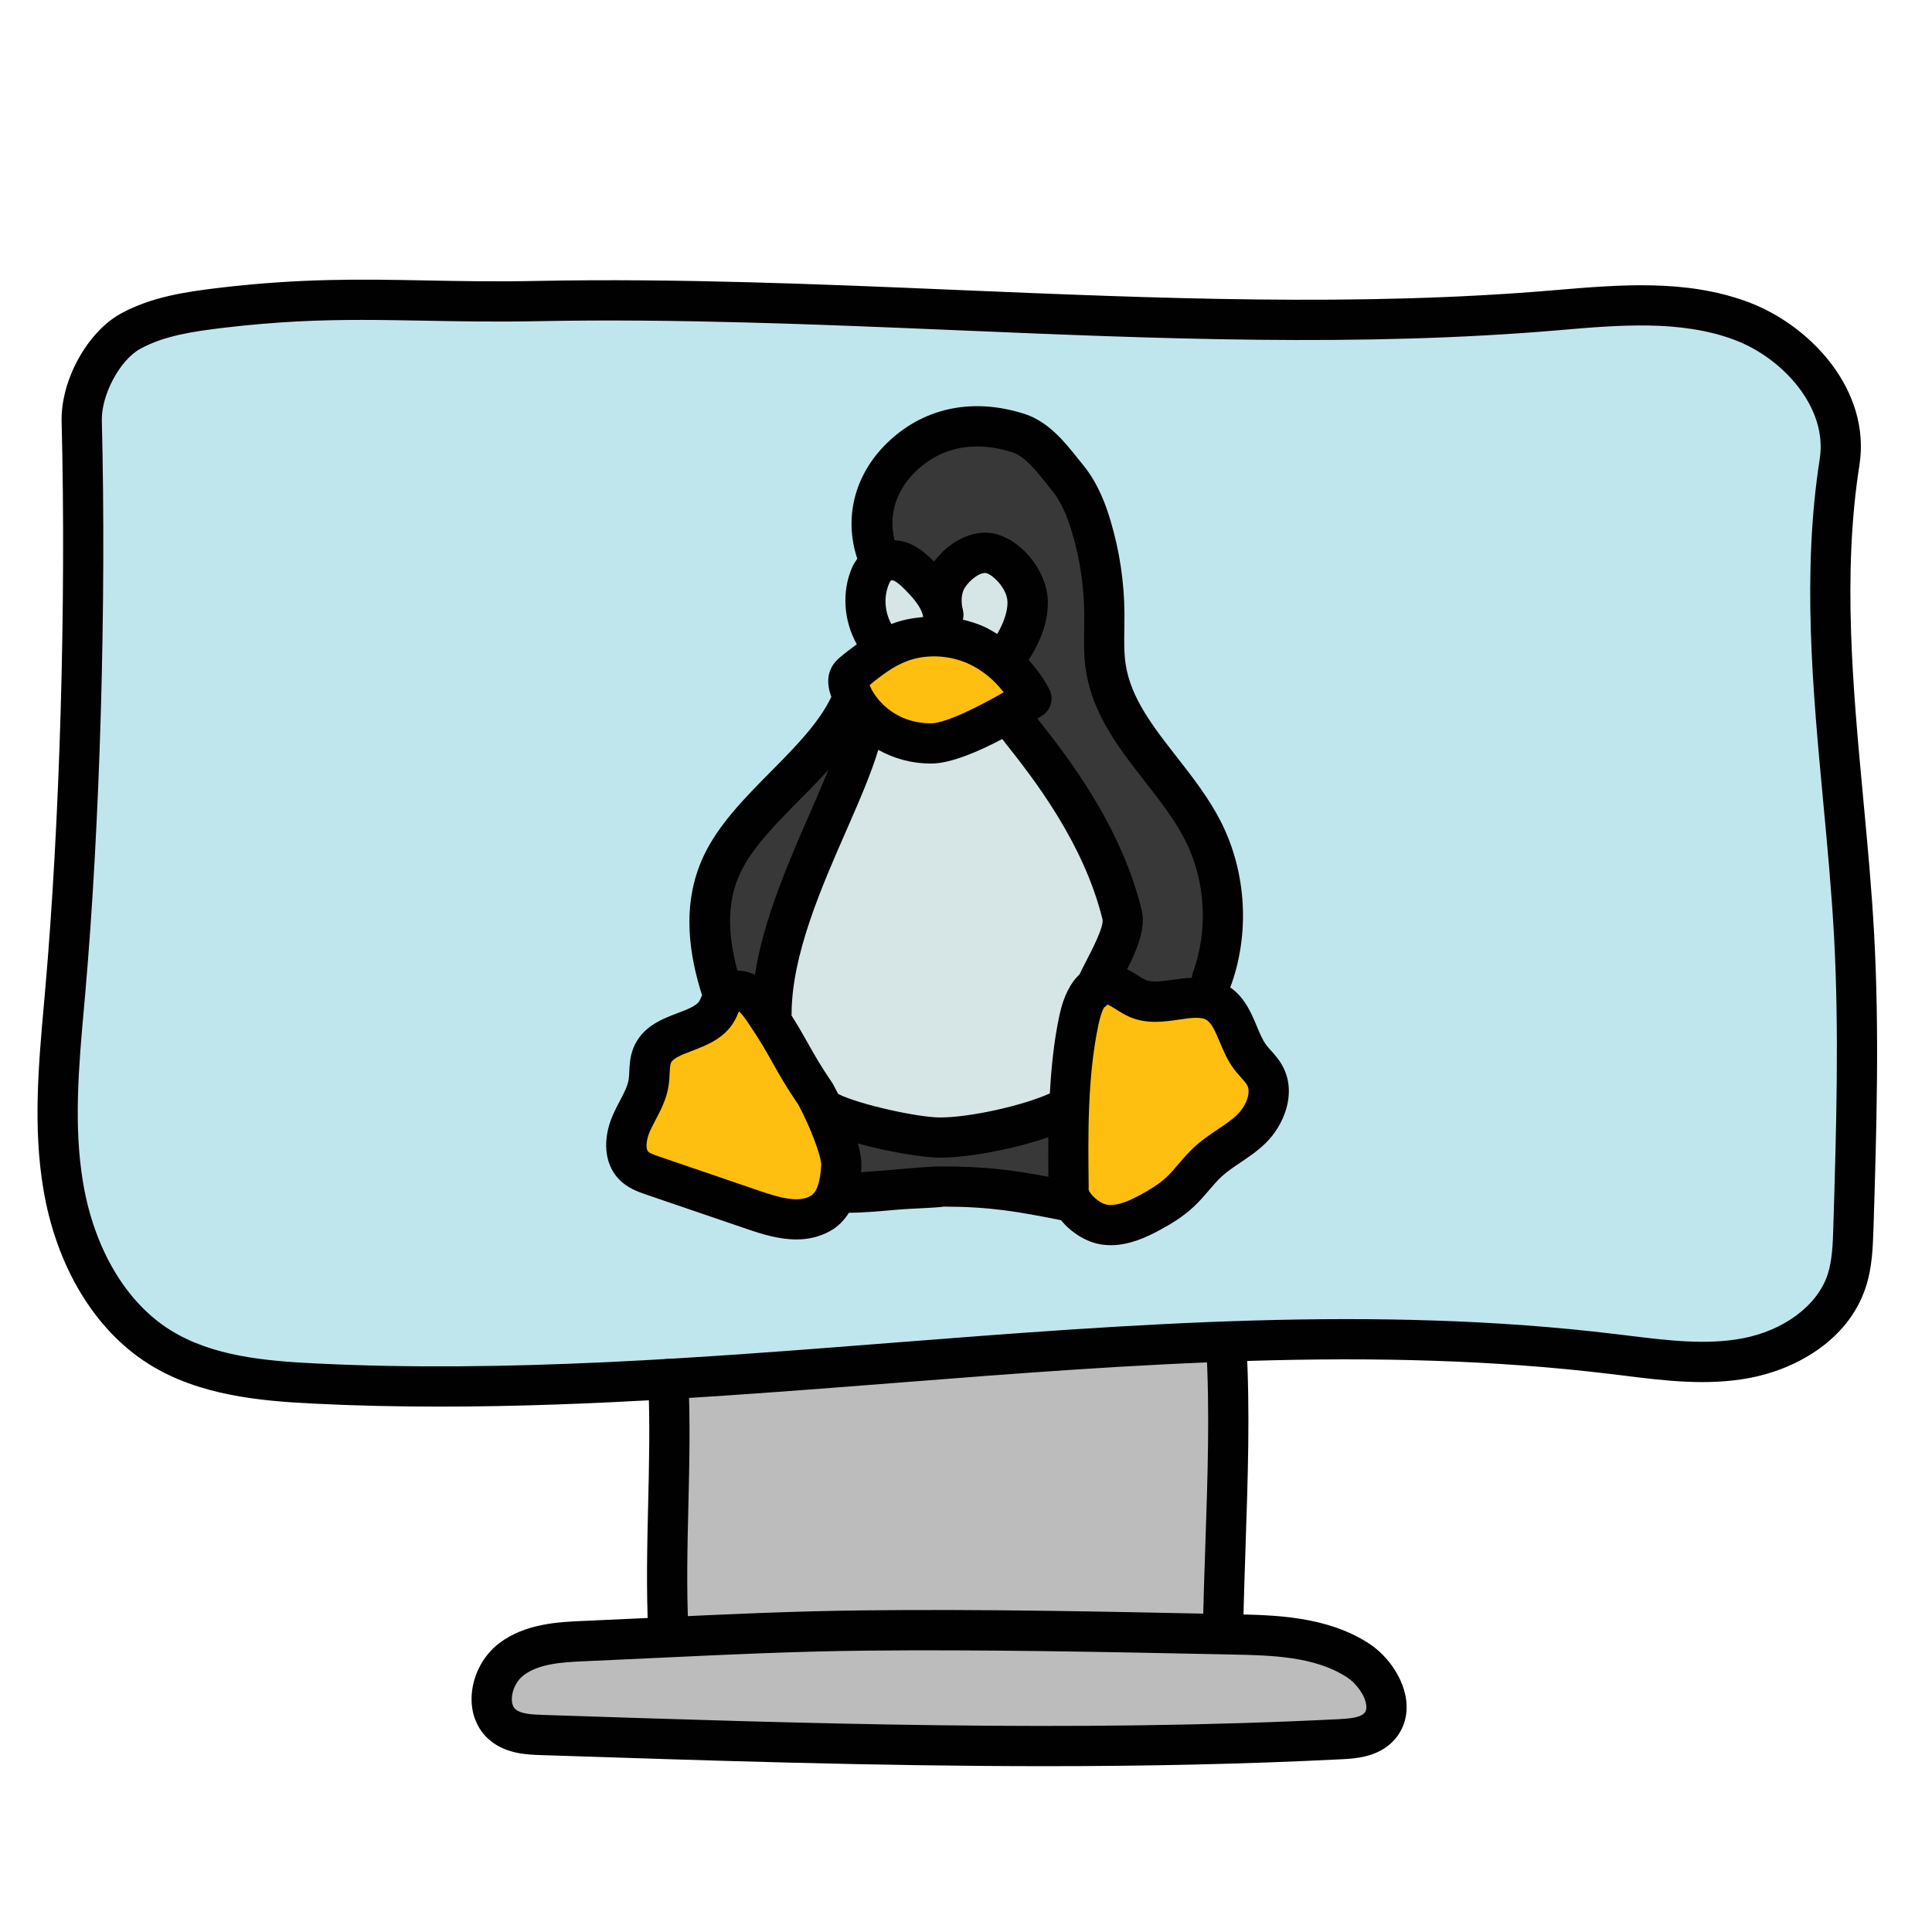 <svg xmlns="http://www.w3.org/2000/svg" width="48" height="48" viewBox="0 0 48 48"><path fill="#bcbcbc" d="M33.73,41.246c-0.894-0.577-2.02-0.617-3.084-0.639c-0.042-0.001-0.087-0.002-0.129-0.002v-8.438 H16.575v8.511c-0.67,0.031-1.348,0.064-2.051,0.094c-0.635,0.027-1.314,0.069-1.821,0.454c-0.506,0.385-0.692,1.247-0.193,1.641 c0.261,0.207,0.619,0.227,0.952,0.238c6.609,0.219,13.227,0.438,19.831,0.106c0.337-0.017,0.705-0.049,0.946-0.285 C34.719,42.454,34.295,41.611,33.73,41.246z"/><path fill="#c0e6ed" d="M13.388,7.48c8.321-0.168,16.979,0.938,25.271,0.228C40.2,7.576,41.8,7.432,43.25,7.97 s2.692,1.98,2.454,3.508c-0.607,3.882,0.146,7.83,0.36,11.753c0.132,2.424,0.058,4.854-0.017,7.28 c-0.014,0.447-0.029,0.902-0.171,1.326c-0.35,1.043-1.42,1.706-2.502,1.908c-1.082,0.202-2.193,0.03-3.285-0.102 c-10.699-1.297-21.516,1.268-32.28,0.731c-1.329-0.066-2.713-0.198-3.842-0.904c-1.359-0.85-2.131-2.423-2.397-4.004 s-0.093-3.198,0.047-4.795c0.386-4.39,0.524-9.802,0.413-14.208c-0.02-0.79,0.518-1.852,1.21-2.233 c0.692-0.381,1.496-0.492,2.28-0.585C8.576,7.285,10.313,7.542,13.388,7.48z"/><path fill="#010101" d="M10.931,34.947c-1.051,0-2.101-0.022-3.147-0.075c-1.322-0.065-2.839-0.201-4.081-0.979 c-1.346-0.841-2.303-2.425-2.625-4.345c-0.26-1.541-0.12-3.101,0.014-4.608l0.028-0.313c0.368-4.191,0.526-9.614,0.411-14.15 C1.505,9.456,2.165,8.252,3,7.792c0.755-0.414,1.595-0.54,2.462-0.643c2.021-0.238,3.511-0.212,5.09-0.182 c0.854,0.017,1.758,0.034,2.826,0.012l0,0c3.437-0.067,6.99,0.08,10.424,0.226c4.899,0.206,9.968,0.42,14.814,0.005 c1.63-0.138,3.266-0.279,4.808,0.291c1.562,0.58,3.064,2.197,2.773,4.054c-0.426,2.719-0.161,5.548,0.094,8.284 c0.105,1.122,0.21,2.244,0.271,3.364c0.134,2.435,0.059,4.904-0.015,7.292c-0.016,0.487-0.031,1.004-0.198,1.501 c-0.448,1.339-1.783,2.035-2.884,2.24c-1.057,0.198-2.112,0.067-3.134-0.061l-0.303-0.037c-5.88-0.713-11.926-0.239-17.773,0.219 C18.542,34.648,14.729,34.947,10.931,34.947z M8.982,7.948c-1.039,0-2.095,0.039-3.403,0.193c-0.794,0.095-1.5,0.199-2.097,0.527 C2.977,8.946,2.515,9.813,2.53,10.451c0.115,4.571-0.044,10.037-0.415,14.264l-0.028,0.314c-0.129,1.445-0.262,2.939-0.023,4.354 c0.275,1.639,1.065,2.974,2.168,3.663c1.04,0.649,2.35,0.766,3.603,0.828c4.766,0.236,9.635-0.144,14.343-0.514 c5.896-0.461,11.992-0.94,17.972-0.214l0.306,0.037c0.987,0.121,1.922,0.237,2.827,0.07c1.031-0.193,1.863-0.812,2.12-1.576 c0.119-0.357,0.133-0.776,0.145-1.183c0.073-2.397,0.148-4.845,0.018-7.237c-0.061-1.107-0.164-2.217-0.268-3.326 c-0.262-2.798-0.531-5.69-0.087-8.531c0.201-1.283-0.927-2.514-2.133-2.962c-1.33-0.493-2.855-0.363-4.328-0.236 C33.789,8.629,28.692,8.413,23.76,8.204c-3.42-0.144-6.958-0.291-10.362-0.225c-1.08,0.022-1.999,0.004-2.864-0.012 C10.002,7.958,9.494,7.948,8.982,7.948z"/><path fill="#373837" d="M21.204,17.341c-0.594,1.511-2.577,2.669-3.267,4.139c-0.505,1.077-0.272,2.221,0.068,3.361 c0.39,1.306,0.971,4.93,2.536,4.83s5.688-0.171,6.542,0.371c1.521-1.854,4.076-6.442,3.09-8.69 c-0.986-2.248-2.591-3.476-2.736-5.935c-0.146-2.459-1.187-5.333-3.75-4.823s-2.034,2.909-2.038,3.574 C21.646,14.833,21.79,16.362,21.204,17.341z"/><path fill="#010101" d="M16.603,41.01c-0.266,0-0.487-0.209-0.499-0.478c-0.05-1.092-0.025-2.143-0.001-3.158 c0.024-0.998,0.049-2.031,0.001-3.089c-0.013-0.275,0.2-0.51,0.477-0.521c0.008-0.001,0.016-0.001,0.022-0.001 c0.266,0,0.487,0.209,0.499,0.478c0.05,1.092,0.025,2.143,0.001,3.158c-0.024,0.998-0.049,2.031-0.001,3.089 c0.013,0.275-0.2,0.51-0.477,0.521C16.617,41.01,16.609,41.01,16.603,41.01z"/><path fill="#d6e5e5" d="M20.137,26.998c0,0,0.312,1.319,3.314,1.262c3.002-0.057,3.221-1.104,3.283-1.775 s1.379-3.139,1.071-4.027c-0.308-0.888-3.212-5.301-3.149-6.083s1.191-2.141-0.365-2.438c-0.806,0.514-1.494,0.382-2.088-0.028 c-0.609,0.012-0.84,0.506-0.705,1.481c0.135,0.974,0.108,2.819-0.38,3.747c-0.487,0.928-2.365,4.674-1.953,6.362 C19.578,27.188,20.137,26.998,20.137,26.998z"/><path fill="#010101" d="M30.386,41.01c-0.003,0-0.006,0-0.009,0c-0.275-0.005-0.496-0.232-0.491-0.509 c0.012-0.698,0.036-1.413,0.061-2.134c0.056-1.631,0.112-3.317,0.023-4.886c-0.016-0.275,0.195-0.512,0.471-0.527 c0.315-0.007,0.513,0.195,0.527,0.471c0.092,1.613,0.034,3.323-0.022,4.977c-0.023,0.715-0.048,1.424-0.06,2.117 C30.881,40.791,30.658,41.01,30.386,41.01z"/><path fill="#010101" d="M25.966,43.88c-4.207,0-8.408-0.14-12.521-0.275c-0.336-0.011-0.844-0.027-1.245-0.345 c-0.316-0.25-0.488-0.627-0.484-1.062c0.005-0.528,0.268-1.054,0.684-1.371c0.652-0.495,1.491-0.53,2.104-0.556l1.819-0.083 c1.725-0.082,3.354-0.159,5.151-0.179l0,0c2.906-0.033,5.928,0.029,8.853,0.09l0.329,0.007c1.028,0.021,2.307,0.049,3.346,0.72 c0.507,0.327,0.884,0.909,0.938,1.446c0.04,0.391-0.085,0.749-0.351,1.01c-0.392,0.384-0.942,0.411-1.271,0.427 C30.876,43.832,28.42,43.88,25.966,43.88z M21.485,41.01c-1.78,0.02-3.4,0.097-5.116,0.178l-1.824,0.084 c-0.623,0.025-1.168,0.069-1.54,0.353c-0.168,0.127-0.287,0.367-0.289,0.584c-0.001,0.122,0.034,0.212,0.104,0.267 c0.132,0.104,0.387,0.121,0.658,0.13c6.49,0.214,13.199,0.437,19.789,0.106c0.243-0.013,0.511-0.034,0.621-0.143 c0.034-0.033,0.067-0.083,0.057-0.194c-0.024-0.24-0.234-0.544-0.487-0.708c-0.801-0.517-1.875-0.54-2.823-0.56L30.306,41.1 C27.389,41.04,24.372,40.98,21.485,41.01L21.485,41.01z M21.479,40.51h0.01H21.479z"/><path fill="#febf10" d="M26.549,29.49c-0.017-1.371-0.028-2.803,0.253-4.138c0.083-0.393,0.25-0.857,0.612-0.909 c0.308-0.045,0.565,0.243,0.855,0.365c0.646,0.273,1.459-0.281,2.031,0.149c0.388,0.292,0.455,0.896,0.752,1.298 c0.125,0.17,0.292,0.304,0.387,0.496c0.21,0.426-0.016,0.971-0.345,1.293c-0.329,0.322-0.749,0.511-1.085,0.823 c-0.248,0.229-0.444,0.519-0.691,0.75c-0.22,0.205-0.474,0.36-0.732,0.5c-0.36,0.195-0.753,0.369-1.15,0.309 C27.04,30.365,26.512,29.931,26.549,29.49z"/><path fill="#febf10" d="M20.264,27.187c-0.608-0.89-0.654-1.166-1.262-2.056c-0.115-0.168-0.235-0.342-0.408-0.446 c-0.173-0.104-0.413-0.119-0.559,0.023c-0.108,0.104-0.14,0.265-0.213,0.397c-0.331,0.6-1.369,0.486-1.62,1.126 c-0.081,0.207-0.051,0.44-0.084,0.661c-0.055,0.366-0.281,0.676-0.429,1.014c-0.148,0.337-0.202,0.777,0.047,1.044 c0.125,0.134,0.304,0.197,0.476,0.256c0.838,0.287,1.675,0.573,2.513,0.86c0.543,0.186,1.161,0.366,1.662,0.082 c0.392-0.222,0.491-0.713,0.516-1.173C20.925,28.567,20.5,27.614,20.264,27.187z"/><path fill="#febf10" d="M21.088,17.017c-0.01-0.06-0.016-0.124,0.006-0.181c0.022-0.056,0.07-0.097,0.116-0.135 c0.343-0.289,0.704-0.569,1.121-0.733c0.608-0.239,1.311-0.208,1.909,0.056c0.598,0.264,1.088,0.751,1.383,1.335 c-0.127,0.1-1.763,1.113-2.487,1.113C21.841,18.471,21.164,17.479,21.088,17.017z"/><path fill="#010101" d="M31.888,26.529c-0.09-0.183-0.213-0.319-0.312-0.43c-0.042-0.046-0.084-0.092-0.121-0.143 c-0.086-0.116-0.155-0.282-0.229-0.457c-0.135-0.323-0.288-0.689-0.626-0.943c-0.012-0.009-0.025-0.011-0.037-0.02 c0-0.001,0.001-0.001,0.002-0.002c0.493-1.32,0.407-2.86-0.232-4.118c-0.299-0.588-0.704-1.107-1.097-1.61 c-0.584-0.748-1.136-1.455-1.267-2.289c-0.045-0.281-0.04-0.578-0.035-0.894l0.003-0.381c-0.006-0.778-0.121-1.548-0.341-2.288 c-0.11-0.375-0.301-0.926-0.676-1.388l-0.133-0.165c-0.33-0.414-0.739-0.93-1.341-1.12c-1.247-0.396-2.432-0.167-3.324,0.647 c-0.877,0.798-1.172,1.905-0.823,2.953c-0.044,0.067-0.09,0.131-0.127,0.214c-0.266,0.607-0.21,1.335,0.115,1.912 c-0.137,0.103-0.276,0.204-0.403,0.311c-0.064,0.056-0.186,0.158-0.253,0.325c-0.071,0.173-0.058,0.333-0.038,0.453 c0.011,0.066,0.035,0.142,0.061,0.218c-0.299,0.629-0.87,1.219-1.485,1.838c-0.648,0.653-1.318,1.33-1.687,2.113 c-0.583,1.243-0.336,2.526-0.04,3.462c-0.005,0.012-0.014,0.028-0.018,0.039c-0.014,0.032-0.025,0.064-0.043,0.095 c-0.07,0.129-0.301,0.216-0.544,0.309c-0.397,0.15-0.893,0.339-1.104,0.876c-0.082,0.209-0.091,0.413-0.099,0.577 c-0.003,0.064-0.005,0.128-0.014,0.191c-0.025,0.167-0.121,0.349-0.222,0.541c-0.06,0.114-0.119,0.229-0.171,0.346 c-0.265,0.604-0.212,1.212,0.139,1.585c0.214,0.231,0.495,0.327,0.681,0.391l2.512,0.858c0.385,0.133,0.806,0.259,1.226,0.259 c0.286,0,0.571-0.059,0.846-0.213c0.205-0.116,0.35-0.276,0.46-0.449c0.291-0.001,0.673-0.03,1.188-0.076 c0.437-0.038,0.905-0.04,1.17-0.078c1.163,0.003,1.833,0.124,2.911,0.337c0.258,0.315,0.637,0.548,1.001,0.604 c0.08,0.013,0.158,0.018,0.235,0.018c0.454,0,0.871-0.188,1.228-0.382c0.262-0.142,0.565-0.321,0.834-0.574 c0.137-0.127,0.26-0.27,0.382-0.412c0.1-0.116,0.197-0.233,0.309-0.336c0.143-0.132,0.303-0.237,0.462-0.345 c0.211-0.142,0.429-0.288,0.633-0.487C31.888,27.967,32.216,27.196,31.888,26.529z M22.797,11.669 c0.792-0.724,1.715-0.636,2.349-0.434c0.311,0.099,0.59,0.449,0.859,0.789l0.141,0.175c0.198,0.244,0.355,0.575,0.492,1.04 c0.193,0.65,0.294,1.328,0.3,2.012l-0.003,0.357c-0.005,0.344-0.011,0.699,0.047,1.065c0.172,1.089,0.83,1.933,1.467,2.748 c0.38,0.486,0.738,0.946,0.993,1.448c0.515,1.013,0.584,2.252,0.187,3.315c-0.013,0.036-0.012,0.072-0.017,0.109 c-0.16,0.008-0.317,0.025-0.461,0.047c-0.267,0.039-0.521,0.075-0.686,0.007c-0.073-0.031-0.142-0.078-0.211-0.123 c-0.073-0.047-0.159-0.097-0.25-0.145c0.249-0.494,0.472-1.021,0.358-1.481c-0.523-2.122-1.862-3.824-2.588-4.745 c0.091-0.058,0.157-0.101,0.16-0.103c0.188-0.147,0.245-0.406,0.138-0.619c-0.138-0.272-0.317-0.514-0.515-0.736 c0.237-0.365,0.477-0.867,0.477-1.427c0-0.838-0.793-1.729-1.544-1.734c-0.002,0-0.005,0-0.008,0c-0.541,0-1.008,0.359-1.276,0.719 c-0.001-0.001-0.002-0.002-0.003-0.003c-0.166-0.167-0.354-0.337-0.596-0.441c-0.125-0.054-0.254-0.078-0.382-0.088 C22.071,12.793,22.259,12.158,22.797,11.669z M20.701,26.944c-0.008-0.014-0.016-0.026-0.024-0.04 c-0.293-0.429-0.45-0.709-0.607-0.99c-0.118-0.21-0.24-0.424-0.407-0.688c0-0.007,0.004-0.012,0.004-0.019 c-0.002-1.472,0.735-3.151,1.386-4.633c0.317-0.723,0.595-1.372,0.768-1.944c0.362,0.201,0.796,0.34,1.316,0.34 c0.488,0,1.187-0.305,1.764-0.609c0.028,0.036,0.046,0.061,0.077,0.1c0.678,0.858,1.939,2.456,2.413,4.378 c0.041,0.182-0.273,0.786-0.408,1.045c-0.06,0.115-0.114,0.223-0.162,0.324c-0.206,0.192-0.394,0.509-0.505,1.041 c-0.133,0.629-0.197,1.276-0.233,1.917c-0.683,0.306-1.985,0.597-2.726,0.597c-0.001,0-0.002,0-0.003,0 c-0.559-0.001-2.027-0.328-2.53-0.584C20.751,27.037,20.703,26.948,20.701,26.944z M23.901,15.051 c-0.021-0.151-0.006-0.29,0.041-0.398c0.063-0.144,0.333-0.418,0.536-0.418c0.001,0,0.001,0,0.002,0 c0.149,0.009,0.551,0.374,0.551,0.734c0,0.231-0.095,0.507-0.255,0.782c-0.109-0.065-0.217-0.133-0.334-0.185 c-0.168-0.074-0.342-0.128-0.518-0.171c0.011-0.053,0.018-0.108,0.011-0.164C23.928,15.17,23.916,15.109,23.901,15.051z M24.038,16.48c0.345,0.152,0.657,0.405,0.897,0.72c-0.538,0.313-1.432,0.771-1.8,0.771c-0.946,0-1.417-0.652-1.53-0.95 c0.32-0.266,0.603-0.467,0.908-0.588C22.985,16.249,23.553,16.268,24.038,16.48z M22.09,14.499 c0.033-0.078,0.054-0.099,0.117-0.072c0.093,0.04,0.195,0.139,0.284,0.229c0.169,0.169,0.362,0.385,0.431,0.604 c0.004,0.024,0.01,0.047,0.015,0.07c-0.27,0.025-0.537,0.073-0.788,0.173c-0.001,0-0.002,0.001-0.004,0.002 C21.978,15.2,21.95,14.818,22.09,14.499z M18.391,21.691c0.293-0.626,0.875-1.212,1.49-1.833c0.238-0.239,0.473-0.484,0.7-0.733 c-0.135,0.333-0.285,0.683-0.445,1.048c-0.555,1.265-1.163,2.667-1.381,4.044c-0.142-0.068-0.289-0.102-0.436-0.103 C18.061,23.137,18.074,22.366,18.391,21.691z M20.141,29.712c-0.314,0.178-0.793,0.037-1.255-0.12l-2.514-0.86 c-0.096-0.032-0.228-0.077-0.272-0.125c-0.057-0.061-0.055-0.27,0.047-0.502c0.042-0.096,0.092-0.188,0.141-0.282 c0.129-0.245,0.274-0.523,0.324-0.856c0.015-0.098,0.021-0.196,0.024-0.295c0.005-0.104,0.01-0.203,0.031-0.258 c0.045-0.116,0.237-0.196,0.526-0.306c0.364-0.139,0.818-0.311,1.065-0.762c0.034-0.062,0.063-0.127,0.09-0.193 c0.004-0.008,0.007-0.017,0.01-0.024c0.075,0.058,0.154,0.174,0.23,0.285c0.293,0.429,0.45,0.709,0.607,0.99 c0.168,0.298,0.335,0.596,0.641,1.045c0.288,0.528,0.577,1.292,0.566,1.499C20.38,29.369,20.291,29.627,20.141,29.712z M23.442,28.979c-0.318,0-0.786,0.04-1.25,0.082c-0.241,0.021-0.542,0.046-0.799,0.062c0.003-0.046,0.006-0.089,0.008-0.121 c0.009-0.169-0.027-0.376-0.087-0.593c0.76,0.21,1.631,0.352,2.035,0.353c0.002,0,0.003,0,0.005,0c0.686,0,1.821-0.206,2.691-0.509 c-0.003,0.335-0.002,0.663,0.002,0.984c-0.848-0.16-1.539-0.255-2.595-0.257C23.449,28.979,23.446,28.979,23.442,28.979z M30.745,27.687c-0.149,0.146-0.321,0.258-0.492,0.373c-0.201,0.135-0.402,0.272-0.583,0.439c-0.139,0.129-0.265,0.274-0.39,0.421 c-0.098,0.114-0.194,0.229-0.305,0.332c-0.187,0.176-0.422,0.313-0.627,0.425c-0.286,0.154-0.58,0.288-0.837,0.255 c-0.211-0.032-0.474-0.298-0.465-0.399c0.002-0.016,0.002-0.032,0.002-0.048c-0.016-1.276-0.033-2.723,0.243-4.03 c0.047-0.222,0.098-0.348,0.136-0.423c0.035-0.02,0.059-0.047,0.089-0.075c0.055,0.023,0.135,0.072,0.197,0.111 c0.117,0.075,0.236,0.148,0.36,0.201c0.426,0.178,0.847,0.117,1.222,0.062c0.347-0.052,0.571-0.075,0.703,0.025 c0.121,0.091,0.211,0.305,0.305,0.53c0.089,0.212,0.189,0.452,0.347,0.664c0.056,0.077,0.119,0.148,0.183,0.219 c0.069,0.077,0.129,0.144,0.158,0.202C31.088,27.169,30.939,27.497,30.745,27.687z"/></svg>